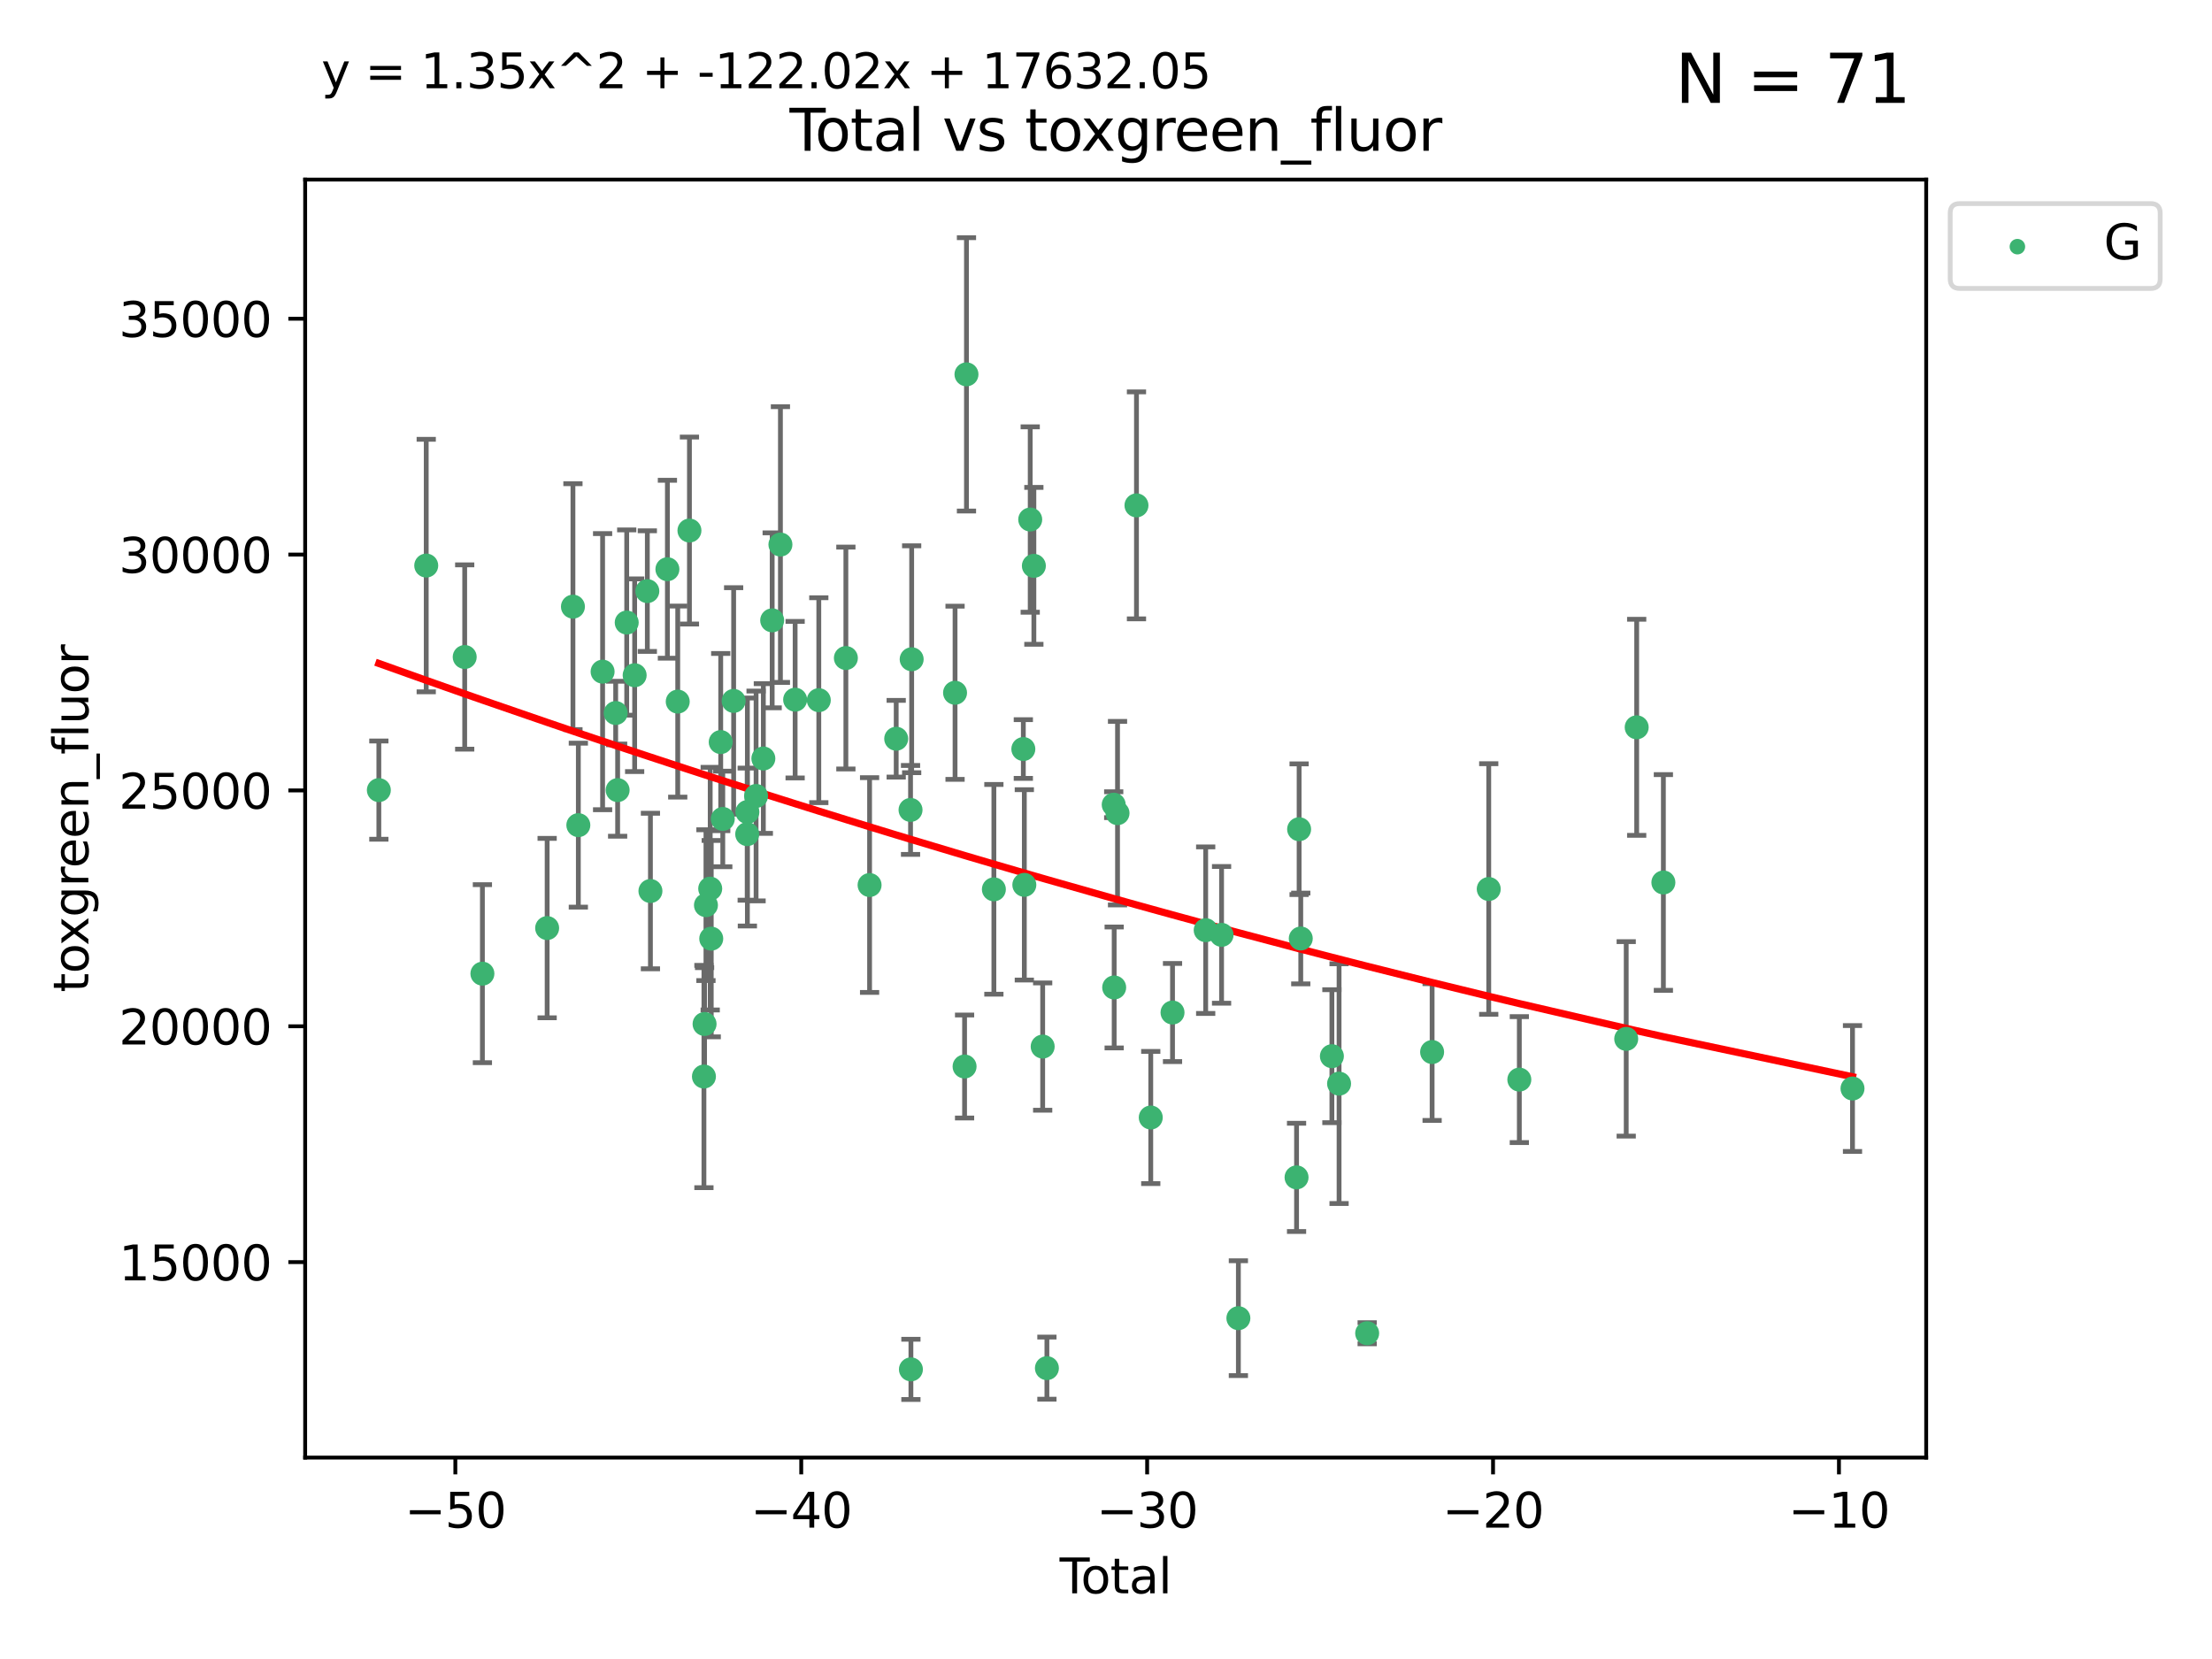 <?xml version="1.0" encoding="utf-8" standalone="no"?>
<!DOCTYPE svg PUBLIC "-//W3C//DTD SVG 1.1//EN"
  "http://www.w3.org/Graphics/SVG/1.1/DTD/svg11.dtd">
<svg xmlns:xlink="http://www.w3.org/1999/xlink" width="460.8pt" height="345.6pt" viewBox="0 0 460.8 345.6" xmlns="http://www.w3.org/2000/svg" version="1.1">
 <defs>
  <style type="text/css">*{stroke-linejoin: round; stroke-linecap: butt}</style>
 </defs>
 <g id="figure_1">
  <g id="patch_1">
   <path d="M 0 345.6 
L 460.8 345.6 
L 460.8 0 
L 0 0 
z
" style="fill: #ffffff"/>
  </g>
  <g id="axes_1">
   <g id="patch_2">
    <path d="M 63.571 303.64 
L 401.26 303.64 
L 401.26 37.411 
L 63.571 37.411 
z
" style="fill: #ffffff"/>
   </g>
   <g id="PathCollection_1">
    <defs>
     <path id="m49f00a6292" d="M 0 1.118 
C 0.297 1.118 0.581 1 0.791 0.791 
C 1 0.581 1.118 0.297 1.118 0 
C 1.118 -0.297 1 -0.581 0.791 -0.791 
C 0.581 -1 0.297 -1.118 0 -1.118 
C -0.297 -1.118 -0.581 -1 -0.791 -0.791 
C -1 -0.581 -1.118 -0.297 -1.118 0 
C -1.118 0.297 -1 0.581 -0.791 0.791 
C -0.581 1 -0.297 1.118 0 1.118 
z
" style="stroke: #3cb371"/>
    </defs>
    <g clip-path="url(#pc38fcbdad0)">
     <use xlink:href="#m49f00a6292" x="78.921" y="164.594" style="fill: #3cb371; stroke: #3cb371"/>
     <use xlink:href="#m49f00a6292" x="88.792" y="117.817" style="fill: #3cb371; stroke: #3cb371"/>
     <use xlink:href="#m49f00a6292" x="96.805" y="136.866" style="fill: #3cb371; stroke: #3cb371"/>
     <use xlink:href="#m49f00a6292" x="100.493" y="202.831" style="fill: #3cb371; stroke: #3cb371"/>
     <use xlink:href="#m49f00a6292" x="113.98" y="193.334" style="fill: #3cb371; stroke: #3cb371"/>
     <use xlink:href="#m49f00a6292" x="119.354" y="126.376" style="fill: #3cb371; stroke: #3cb371"/>
     <use xlink:href="#m49f00a6292" x="120.479" y="171.892" style="fill: #3cb371; stroke: #3cb371"/>
     <use xlink:href="#m49f00a6292" x="125.533" y="139.917" style="fill: #3cb371; stroke: #3cb371"/>
     <use xlink:href="#m49f00a6292" x="128.258" y="148.535" style="fill: #3cb371; stroke: #3cb371"/>
     <use xlink:href="#m49f00a6292" x="128.664" y="164.594" style="fill: #3cb371; stroke: #3cb371"/>
     <use xlink:href="#m49f00a6292" x="130.556" y="129.686" style="fill: #3cb371; stroke: #3cb371"/>
     <use xlink:href="#m49f00a6292" x="132.209" y="140.666" style="fill: #3cb371; stroke: #3cb371"/>
     <use xlink:href="#m49f00a6292" x="134.852" y="123.14" style="fill: #3cb371; stroke: #3cb371"/>
     <use xlink:href="#m49f00a6292" x="135.497" y="185.616" style="fill: #3cb371; stroke: #3cb371"/>
     <use xlink:href="#m49f00a6292" x="139.033" y="118.579" style="fill: #3cb371; stroke: #3cb371"/>
     <use xlink:href="#m49f00a6292" x="141.185" y="146.155" style="fill: #3cb371; stroke: #3cb371"/>
     <use xlink:href="#m49f00a6292" x="143.623" y="110.521" style="fill: #3cb371; stroke: #3cb371"/>
     <use xlink:href="#m49f00a6292" x="146.642" y="224.261" style="fill: #3cb371; stroke: #3cb371"/>
     <use xlink:href="#m49f00a6292" x="146.775" y="213.317" style="fill: #3cb371; stroke: #3cb371"/>
     <use xlink:href="#m49f00a6292" x="147.063" y="188.563" style="fill: #3cb371; stroke: #3cb371"/>
     <use xlink:href="#m49f00a6292" x="147.95" y="185.123" style="fill: #3cb371; stroke: #3cb371"/>
     <use xlink:href="#m49f00a6292" x="148.165" y="195.538" style="fill: #3cb371; stroke: #3cb371"/>
     <use xlink:href="#m49f00a6292" x="150.139" y="154.588" style="fill: #3cb371; stroke: #3cb371"/>
     <use xlink:href="#m49f00a6292" x="150.568" y="170.599" style="fill: #3cb371; stroke: #3cb371"/>
     <use xlink:href="#m49f00a6292" x="152.831" y="146.012" style="fill: #3cb371; stroke: #3cb371"/>
     <use xlink:href="#m49f00a6292" x="155.655" y="173.765" style="fill: #3cb371; stroke: #3cb371"/>
     <use xlink:href="#m49f00a6292" x="155.694" y="169.157" style="fill: #3cb371; stroke: #3cb371"/>
     <use xlink:href="#m49f00a6292" x="157.504" y="165.816" style="fill: #3cb371; stroke: #3cb371"/>
     <use xlink:href="#m49f00a6292" x="159.019" y="158.011" style="fill: #3cb371; stroke: #3cb371"/>
     <use xlink:href="#m49f00a6292" x="160.859" y="129.229" style="fill: #3cb371; stroke: #3cb371"/>
     <use xlink:href="#m49f00a6292" x="162.577" y="113.438" style="fill: #3cb371; stroke: #3cb371"/>
     <use xlink:href="#m49f00a6292" x="165.641" y="145.753" style="fill: #3cb371; stroke: #3cb371"/>
     <use xlink:href="#m49f00a6292" x="170.572" y="145.859" style="fill: #3cb371; stroke: #3cb371"/>
     <use xlink:href="#m49f00a6292" x="176.212" y="137.079" style="fill: #3cb371; stroke: #3cb371"/>
     <use xlink:href="#m49f00a6292" x="181.15" y="184.37" style="fill: #3cb371; stroke: #3cb371"/>
     <use xlink:href="#m49f00a6292" x="186.695" y="153.891" style="fill: #3cb371; stroke: #3cb371"/>
     <use xlink:href="#m49f00a6292" x="189.682" y="168.722" style="fill: #3cb371; stroke: #3cb371"/>
     <use xlink:href="#m49f00a6292" x="189.76" y="285.265" style="fill: #3cb371; stroke: #3cb371"/>
     <use xlink:href="#m49f00a6292" x="189.917" y="137.334" style="fill: #3cb371; stroke: #3cb371"/>
     <use xlink:href="#m49f00a6292" x="198.955" y="144.316" style="fill: #3cb371; stroke: #3cb371"/>
     <use xlink:href="#m49f00a6292" x="200.939" y="222.172" style="fill: #3cb371; stroke: #3cb371"/>
     <use xlink:href="#m49f00a6292" x="201.333" y="77.984" style="fill: #3cb371; stroke: #3cb371"/>
     <use xlink:href="#m49f00a6292" x="207.043" y="185.266" style="fill: #3cb371; stroke: #3cb371"/>
     <use xlink:href="#m49f00a6292" x="213.179" y="156.036" style="fill: #3cb371; stroke: #3cb371"/>
     <use xlink:href="#m49f00a6292" x="213.387" y="184.331" style="fill: #3cb371; stroke: #3cb371"/>
     <use xlink:href="#m49f00a6292" x="214.613" y="108.226" style="fill: #3cb371; stroke: #3cb371"/>
     <use xlink:href="#m49f00a6292" x="215.374" y="117.878" style="fill: #3cb371; stroke: #3cb371"/>
     <use xlink:href="#m49f00a6292" x="217.208" y="218.021" style="fill: #3cb371; stroke: #3cb371"/>
     <use xlink:href="#m49f00a6292" x="218.09" y="285.011" style="fill: #3cb371; stroke: #3cb371"/>
     <use xlink:href="#m49f00a6292" x="232.007" y="167.632" style="fill: #3cb371; stroke: #3cb371"/>
     <use xlink:href="#m49f00a6292" x="232.104" y="205.706" style="fill: #3cb371; stroke: #3cb371"/>
     <use xlink:href="#m49f00a6292" x="232.802" y="169.397" style="fill: #3cb371; stroke: #3cb371"/>
     <use xlink:href="#m49f00a6292" x="236.748" y="105.279" style="fill: #3cb371; stroke: #3cb371"/>
     <use xlink:href="#m49f00a6292" x="239.724" y="232.797" style="fill: #3cb371; stroke: #3cb371"/>
     <use xlink:href="#m49f00a6292" x="244.258" y="210.927" style="fill: #3cb371; stroke: #3cb371"/>
     <use xlink:href="#m49f00a6292" x="251.167" y="193.774" style="fill: #3cb371; stroke: #3cb371"/>
     <use xlink:href="#m49f00a6292" x="254.476" y="194.75" style="fill: #3cb371; stroke: #3cb371"/>
     <use xlink:href="#m49f00a6292" x="257.978" y="274.602" style="fill: #3cb371; stroke: #3cb371"/>
     <use xlink:href="#m49f00a6292" x="270.096" y="245.27" style="fill: #3cb371; stroke: #3cb371"/>
     <use xlink:href="#m49f00a6292" x="270.63" y="172.742" style="fill: #3cb371; stroke: #3cb371"/>
     <use xlink:href="#m49f00a6292" x="270.973" y="195.505" style="fill: #3cb371; stroke: #3cb371"/>
     <use xlink:href="#m49f00a6292" x="277.458" y="220.023" style="fill: #3cb371; stroke: #3cb371"/>
     <use xlink:href="#m49f00a6292" x="278.954" y="225.744" style="fill: #3cb371; stroke: #3cb371"/>
     <use xlink:href="#m49f00a6292" x="284.806" y="277.738" style="fill: #3cb371; stroke: #3cb371"/>
     <use xlink:href="#m49f00a6292" x="298.336" y="219.158" style="fill: #3cb371; stroke: #3cb371"/>
     <use xlink:href="#m49f00a6292" x="310.132" y="185.197" style="fill: #3cb371; stroke: #3cb371"/>
     <use xlink:href="#m49f00a6292" x="316.503" y="224.9" style="fill: #3cb371; stroke: #3cb371"/>
     <use xlink:href="#m49f00a6292" x="338.77" y="216.417" style="fill: #3cb371; stroke: #3cb371"/>
     <use xlink:href="#m49f00a6292" x="340.952" y="151.513" style="fill: #3cb371; stroke: #3cb371"/>
     <use xlink:href="#m49f00a6292" x="346.513" y="183.835" style="fill: #3cb371; stroke: #3cb371"/>
     <use xlink:href="#m49f00a6292" x="385.911" y="226.756" style="fill: #3cb371; stroke: #3cb371"/>
    </g>
   </g>
   <g id="matplotlib.axis_1">
    <g id="xtick_1">
     <g id="line2d_1">
      <defs>
       <path id="mffb9c62562" d="M 0 0 
L 0 3.5 
" style="stroke: #000000; stroke-width: 0.8"/>
      </defs>
      <g>
       <use xlink:href="#mffb9c62562" x="94.856" y="303.64" style="stroke: #000000; stroke-width: 0.8"/>
      </g>
     </g>
     <g id="text_1">
      <!-- −50 -->
      <g transform="translate(84.304 318.238)scale(0.1 -0.1)">
       <defs>
        <path id="DejaVuSans-2212" d="M 678 2272 
L 4684 2272 
L 4684 1741 
L 678 1741 
L 678 2272 
z
" transform="scale(0.016)"/>
        <path id="DejaVuSans-35" d="M 691 4666 
L 3169 4666 
L 3169 4134 
L 1269 4134 
L 1269 2991 
Q 1406 3038 1543 3061 
Q 1681 3084 1819 3084 
Q 2600 3084 3056 2656 
Q 3513 2228 3513 1497 
Q 3513 744 3044 326 
Q 2575 -91 1722 -91 
Q 1428 -91 1123 -41 
Q 819 9 494 109 
L 494 744 
Q 775 591 1075 516 
Q 1375 441 1709 441 
Q 2250 441 2565 725 
Q 2881 1009 2881 1497 
Q 2881 1984 2565 2268 
Q 2250 2553 1709 2553 
Q 1456 2553 1204 2497 
Q 953 2441 691 2322 
L 691 4666 
z
" transform="scale(0.016)"/>
        <path id="DejaVuSans-30" d="M 2034 4250 
Q 1547 4250 1301 3770 
Q 1056 3291 1056 2328 
Q 1056 1369 1301 889 
Q 1547 409 2034 409 
Q 2525 409 2770 889 
Q 3016 1369 3016 2328 
Q 3016 3291 2770 3770 
Q 2525 4250 2034 4250 
z
M 2034 4750 
Q 2819 4750 3233 4129 
Q 3647 3509 3647 2328 
Q 3647 1150 3233 529 
Q 2819 -91 2034 -91 
Q 1250 -91 836 529 
Q 422 1150 422 2328 
Q 422 3509 836 4129 
Q 1250 4750 2034 4750 
z
" transform="scale(0.016)"/>
       </defs>
       <use xlink:href="#DejaVuSans-2212"/>
       <use xlink:href="#DejaVuSans-35" x="83.789"/>
       <use xlink:href="#DejaVuSans-30" x="147.412"/>
      </g>
     </g>
    </g>
    <g id="xtick_2">
     <g id="line2d_2">
      <g>
       <use xlink:href="#mffb9c62562" x="166.914" y="303.64" style="stroke: #000000; stroke-width: 0.8"/>
      </g>
     </g>
     <g id="text_2">
      <!-- −40 -->
      <g transform="translate(156.361 318.238)scale(0.1 -0.1)">
       <defs>
        <path id="DejaVuSans-34" d="M 2419 4116 
L 825 1625 
L 2419 1625 
L 2419 4116 
z
M 2253 4666 
L 3047 4666 
L 3047 1625 
L 3713 1625 
L 3713 1100 
L 3047 1100 
L 3047 0 
L 2419 0 
L 2419 1100 
L 313 1100 
L 313 1709 
L 2253 4666 
z
" transform="scale(0.016)"/>
       </defs>
       <use xlink:href="#DejaVuSans-2212"/>
       <use xlink:href="#DejaVuSans-34" x="83.789"/>
       <use xlink:href="#DejaVuSans-30" x="147.412"/>
      </g>
     </g>
    </g>
    <g id="xtick_3">
     <g id="line2d_3">
      <g>
       <use xlink:href="#mffb9c62562" x="238.971" y="303.64" style="stroke: #000000; stroke-width: 0.8"/>
      </g>
     </g>
     <g id="text_3">
      <!-- −30 -->
      <g transform="translate(228.419 318.238)scale(0.1 -0.1)">
       <defs>
        <path id="DejaVuSans-33" d="M 2597 2516 
Q 3050 2419 3304 2112 
Q 3559 1806 3559 1356 
Q 3559 666 3084 287 
Q 2609 -91 1734 -91 
Q 1441 -91 1130 -33 
Q 819 25 488 141 
L 488 750 
Q 750 597 1062 519 
Q 1375 441 1716 441 
Q 2309 441 2620 675 
Q 2931 909 2931 1356 
Q 2931 1769 2642 2001 
Q 2353 2234 1838 2234 
L 1294 2234 
L 1294 2753 
L 1863 2753 
Q 2328 2753 2575 2939 
Q 2822 3125 2822 3475 
Q 2822 3834 2567 4026 
Q 2313 4219 1838 4219 
Q 1578 4219 1281 4162 
Q 984 4106 628 3988 
L 628 4550 
Q 988 4650 1302 4700 
Q 1616 4750 1894 4750 
Q 2613 4750 3031 4423 
Q 3450 4097 3450 3541 
Q 3450 3153 3228 2886 
Q 3006 2619 2597 2516 
z
" transform="scale(0.016)"/>
       </defs>
       <use xlink:href="#DejaVuSans-2212"/>
       <use xlink:href="#DejaVuSans-33" x="83.789"/>
       <use xlink:href="#DejaVuSans-30" x="147.412"/>
      </g>
     </g>
    </g>
    <g id="xtick_4">
     <g id="line2d_4">
      <g>
       <use xlink:href="#mffb9c62562" x="311.029" y="303.64" style="stroke: #000000; stroke-width: 0.8"/>
      </g>
     </g>
     <g id="text_4">
      <!-- −20 -->
      <g transform="translate(300.476 318.238)scale(0.1 -0.1)">
       <defs>
        <path id="DejaVuSans-32" d="M 1228 531 
L 3431 531 
L 3431 0 
L 469 0 
L 469 531 
Q 828 903 1448 1529 
Q 2069 2156 2228 2338 
Q 2531 2678 2651 2914 
Q 2772 3150 2772 3378 
Q 2772 3750 2511 3984 
Q 2250 4219 1831 4219 
Q 1534 4219 1204 4116 
Q 875 4013 500 3803 
L 500 4441 
Q 881 4594 1212 4672 
Q 1544 4750 1819 4750 
Q 2544 4750 2975 4387 
Q 3406 4025 3406 3419 
Q 3406 3131 3298 2873 
Q 3191 2616 2906 2266 
Q 2828 2175 2409 1742 
Q 1991 1309 1228 531 
z
" transform="scale(0.016)"/>
       </defs>
       <use xlink:href="#DejaVuSans-2212"/>
       <use xlink:href="#DejaVuSans-32" x="83.789"/>
       <use xlink:href="#DejaVuSans-30" x="147.412"/>
      </g>
     </g>
    </g>
    <g id="xtick_5">
     <g id="line2d_5">
      <g>
       <use xlink:href="#mffb9c62562" x="383.086" y="303.64" style="stroke: #000000; stroke-width: 0.8"/>
      </g>
     </g>
     <g id="text_5">
      <!-- −10 -->
      <g transform="translate(372.534 318.238)scale(0.1 -0.1)">
       <defs>
        <path id="DejaVuSans-31" d="M 794 531 
L 1825 531 
L 1825 4091 
L 703 3866 
L 703 4441 
L 1819 4666 
L 2450 4666 
L 2450 531 
L 3481 531 
L 3481 0 
L 794 0 
L 794 531 
z
" transform="scale(0.016)"/>
       </defs>
       <use xlink:href="#DejaVuSans-2212"/>
       <use xlink:href="#DejaVuSans-31" x="83.789"/>
       <use xlink:href="#DejaVuSans-30" x="147.412"/>
      </g>
     </g>
    </g>
    <g id="text_6">
     <!-- Total -->
     <g transform="translate(220.739 331.917)scale(0.1 -0.1)">
      <defs>
       <path id="DejaVuSans-54" d="M -19 4666 
L 3928 4666 
L 3928 4134 
L 2272 4134 
L 2272 0 
L 1638 0 
L 1638 4134 
L -19 4134 
L -19 4666 
z
" transform="scale(0.016)"/>
       <path id="DejaVuSans-6f" d="M 1959 3097 
Q 1497 3097 1228 2736 
Q 959 2375 959 1747 
Q 959 1119 1226 758 
Q 1494 397 1959 397 
Q 2419 397 2687 759 
Q 2956 1122 2956 1747 
Q 2956 2369 2687 2733 
Q 2419 3097 1959 3097 
z
M 1959 3584 
Q 2709 3584 3137 3096 
Q 3566 2609 3566 1747 
Q 3566 888 3137 398 
Q 2709 -91 1959 -91 
Q 1206 -91 779 398 
Q 353 888 353 1747 
Q 353 2609 779 3096 
Q 1206 3584 1959 3584 
z
" transform="scale(0.016)"/>
       <path id="DejaVuSans-74" d="M 1172 4494 
L 1172 3500 
L 2356 3500 
L 2356 3053 
L 1172 3053 
L 1172 1153 
Q 1172 725 1289 603 
Q 1406 481 1766 481 
L 2356 481 
L 2356 0 
L 1766 0 
Q 1100 0 847 248 
Q 594 497 594 1153 
L 594 3053 
L 172 3053 
L 172 3500 
L 594 3500 
L 594 4494 
L 1172 4494 
z
" transform="scale(0.016)"/>
       <path id="DejaVuSans-61" d="M 2194 1759 
Q 1497 1759 1228 1600 
Q 959 1441 959 1056 
Q 959 750 1161 570 
Q 1363 391 1709 391 
Q 2188 391 2477 730 
Q 2766 1069 2766 1631 
L 2766 1759 
L 2194 1759 
z
M 3341 1997 
L 3341 0 
L 2766 0 
L 2766 531 
Q 2569 213 2275 61 
Q 1981 -91 1556 -91 
Q 1019 -91 701 211 
Q 384 513 384 1019 
Q 384 1609 779 1909 
Q 1175 2209 1959 2209 
L 2766 2209 
L 2766 2266 
Q 2766 2663 2505 2880 
Q 2244 3097 1772 3097 
Q 1472 3097 1187 3025 
Q 903 2953 641 2809 
L 641 3341 
Q 956 3463 1253 3523 
Q 1550 3584 1831 3584 
Q 2591 3584 2966 3190 
Q 3341 2797 3341 1997 
z
" transform="scale(0.016)"/>
       <path id="DejaVuSans-6c" d="M 603 4863 
L 1178 4863 
L 1178 0 
L 603 0 
L 603 4863 
z
" transform="scale(0.016)"/>
      </defs>
      <use xlink:href="#DejaVuSans-54"/>
      <use xlink:href="#DejaVuSans-6f" x="44.084"/>
      <use xlink:href="#DejaVuSans-74" x="105.266"/>
      <use xlink:href="#DejaVuSans-61" x="144.475"/>
      <use xlink:href="#DejaVuSans-6c" x="205.754"/>
     </g>
    </g>
   </g>
   <g id="matplotlib.axis_2">
    <g id="ytick_1">
     <g id="line2d_6">
      <defs>
       <path id="mfc4061c95e" d="M 0 0 
L -3.5 0 
" style="stroke: #000000; stroke-width: 0.8"/>
      </defs>
      <g>
       <use xlink:href="#mfc4061c95e" x="63.571" y="262.921" style="stroke: #000000; stroke-width: 0.8"/>
      </g>
     </g>
     <g id="text_7">
      <!-- 15000 -->
      <g transform="translate(24.759 266.72)scale(0.1 -0.1)">
       <use xlink:href="#DejaVuSans-31"/>
       <use xlink:href="#DejaVuSans-35" x="63.623"/>
       <use xlink:href="#DejaVuSans-30" x="127.246"/>
       <use xlink:href="#DejaVuSans-30" x="190.869"/>
       <use xlink:href="#DejaVuSans-30" x="254.492"/>
      </g>
     </g>
    </g>
    <g id="ytick_2">
     <g id="line2d_7">
      <g>
       <use xlink:href="#mfc4061c95e" x="63.571" y="213.789" style="stroke: #000000; stroke-width: 0.8"/>
      </g>
     </g>
     <g id="text_8">
      <!-- 20000 -->
      <g transform="translate(24.759 217.588)scale(0.1 -0.1)">
       <use xlink:href="#DejaVuSans-32"/>
       <use xlink:href="#DejaVuSans-30" x="63.623"/>
       <use xlink:href="#DejaVuSans-30" x="127.246"/>
       <use xlink:href="#DejaVuSans-30" x="190.869"/>
       <use xlink:href="#DejaVuSans-30" x="254.492"/>
      </g>
     </g>
    </g>
    <g id="ytick_3">
     <g id="line2d_8">
      <g>
       <use xlink:href="#mfc4061c95e" x="63.571" y="164.658" style="stroke: #000000; stroke-width: 0.8"/>
      </g>
     </g>
     <g id="text_9">
      <!-- 25000 -->
      <g transform="translate(24.759 168.457)scale(0.1 -0.1)">
       <use xlink:href="#DejaVuSans-32"/>
       <use xlink:href="#DejaVuSans-35" x="63.623"/>
       <use xlink:href="#DejaVuSans-30" x="127.246"/>
       <use xlink:href="#DejaVuSans-30" x="190.869"/>
       <use xlink:href="#DejaVuSans-30" x="254.492"/>
      </g>
     </g>
    </g>
    <g id="ytick_4">
     <g id="line2d_9">
      <g>
       <use xlink:href="#mfc4061c95e" x="63.571" y="115.527" style="stroke: #000000; stroke-width: 0.8"/>
      </g>
     </g>
     <g id="text_10">
      <!-- 30000 -->
      <g transform="translate(24.759 119.326)scale(0.1 -0.1)">
       <use xlink:href="#DejaVuSans-33"/>
       <use xlink:href="#DejaVuSans-30" x="63.623"/>
       <use xlink:href="#DejaVuSans-30" x="127.246"/>
       <use xlink:href="#DejaVuSans-30" x="190.869"/>
       <use xlink:href="#DejaVuSans-30" x="254.492"/>
      </g>
     </g>
    </g>
    <g id="ytick_5">
     <g id="line2d_10">
      <g>
       <use xlink:href="#mfc4061c95e" x="63.571" y="66.395" style="stroke: #000000; stroke-width: 0.8"/>
      </g>
     </g>
     <g id="text_11">
      <!-- 35000 -->
      <g transform="translate(24.759 70.195)scale(0.1 -0.1)">
       <use xlink:href="#DejaVuSans-33"/>
       <use xlink:href="#DejaVuSans-35" x="63.623"/>
       <use xlink:href="#DejaVuSans-30" x="127.246"/>
       <use xlink:href="#DejaVuSans-30" x="190.869"/>
       <use xlink:href="#DejaVuSans-30" x="254.492"/>
      </g>
     </g>
    </g>
    <g id="text_12">
     <!-- toxgreen_fluor -->
     <g transform="translate(18.401 206.72)rotate(-90)scale(0.1 -0.1)">
      <defs>
       <path id="DejaVuSans-78" d="M 3513 3500 
L 2247 1797 
L 3578 0 
L 2900 0 
L 1881 1375 
L 863 0 
L 184 0 
L 1544 1831 
L 300 3500 
L 978 3500 
L 1906 2253 
L 2834 3500 
L 3513 3500 
z
" transform="scale(0.016)"/>
       <path id="DejaVuSans-67" d="M 2906 1791 
Q 2906 2416 2648 2759 
Q 2391 3103 1925 3103 
Q 1463 3103 1205 2759 
Q 947 2416 947 1791 
Q 947 1169 1205 825 
Q 1463 481 1925 481 
Q 2391 481 2648 825 
Q 2906 1169 2906 1791 
z
M 3481 434 
Q 3481 -459 3084 -895 
Q 2688 -1331 1869 -1331 
Q 1566 -1331 1297 -1286 
Q 1028 -1241 775 -1147 
L 775 -588 
Q 1028 -725 1275 -790 
Q 1522 -856 1778 -856 
Q 2344 -856 2625 -561 
Q 2906 -266 2906 331 
L 2906 616 
Q 2728 306 2450 153 
Q 2172 0 1784 0 
Q 1141 0 747 490 
Q 353 981 353 1791 
Q 353 2603 747 3093 
Q 1141 3584 1784 3584 
Q 2172 3584 2450 3431 
Q 2728 3278 2906 2969 
L 2906 3500 
L 3481 3500 
L 3481 434 
z
" transform="scale(0.016)"/>
       <path id="DejaVuSans-72" d="M 2631 2963 
Q 2534 3019 2420 3045 
Q 2306 3072 2169 3072 
Q 1681 3072 1420 2755 
Q 1159 2438 1159 1844 
L 1159 0 
L 581 0 
L 581 3500 
L 1159 3500 
L 1159 2956 
Q 1341 3275 1631 3429 
Q 1922 3584 2338 3584 
Q 2397 3584 2469 3576 
Q 2541 3569 2628 3553 
L 2631 2963 
z
" transform="scale(0.016)"/>
       <path id="DejaVuSans-65" d="M 3597 1894 
L 3597 1613 
L 953 1613 
Q 991 1019 1311 708 
Q 1631 397 2203 397 
Q 2534 397 2845 478 
Q 3156 559 3463 722 
L 3463 178 
Q 3153 47 2828 -22 
Q 2503 -91 2169 -91 
Q 1331 -91 842 396 
Q 353 884 353 1716 
Q 353 2575 817 3079 
Q 1281 3584 2069 3584 
Q 2775 3584 3186 3129 
Q 3597 2675 3597 1894 
z
M 3022 2063 
Q 3016 2534 2758 2815 
Q 2500 3097 2075 3097 
Q 1594 3097 1305 2825 
Q 1016 2553 972 2059 
L 3022 2063 
z
" transform="scale(0.016)"/>
       <path id="DejaVuSans-6e" d="M 3513 2113 
L 3513 0 
L 2938 0 
L 2938 2094 
Q 2938 2591 2744 2837 
Q 2550 3084 2163 3084 
Q 1697 3084 1428 2787 
Q 1159 2491 1159 1978 
L 1159 0 
L 581 0 
L 581 3500 
L 1159 3500 
L 1159 2956 
Q 1366 3272 1645 3428 
Q 1925 3584 2291 3584 
Q 2894 3584 3203 3211 
Q 3513 2838 3513 2113 
z
" transform="scale(0.016)"/>
       <path id="DejaVuSans-5f" d="M 3263 -1063 
L 3263 -1509 
L -63 -1509 
L -63 -1063 
L 3263 -1063 
z
" transform="scale(0.016)"/>
       <path id="DejaVuSans-66" d="M 2375 4863 
L 2375 4384 
L 1825 4384 
Q 1516 4384 1395 4259 
Q 1275 4134 1275 3809 
L 1275 3500 
L 2222 3500 
L 2222 3053 
L 1275 3053 
L 1275 0 
L 697 0 
L 697 3053 
L 147 3053 
L 147 3500 
L 697 3500 
L 697 3744 
Q 697 4328 969 4595 
Q 1241 4863 1831 4863 
L 2375 4863 
z
" transform="scale(0.016)"/>
       <path id="DejaVuSans-75" d="M 544 1381 
L 544 3500 
L 1119 3500 
L 1119 1403 
Q 1119 906 1312 657 
Q 1506 409 1894 409 
Q 2359 409 2629 706 
Q 2900 1003 2900 1516 
L 2900 3500 
L 3475 3500 
L 3475 0 
L 2900 0 
L 2900 538 
Q 2691 219 2414 64 
Q 2138 -91 1772 -91 
Q 1169 -91 856 284 
Q 544 659 544 1381 
z
M 1991 3584 
L 1991 3584 
z
" transform="scale(0.016)"/>
      </defs>
      <use xlink:href="#DejaVuSans-74"/>
      <use xlink:href="#DejaVuSans-6f" x="39.209"/>
      <use xlink:href="#DejaVuSans-78" x="97.266"/>
      <use xlink:href="#DejaVuSans-67" x="156.445"/>
      <use xlink:href="#DejaVuSans-72" x="219.922"/>
      <use xlink:href="#DejaVuSans-65" x="258.785"/>
      <use xlink:href="#DejaVuSans-65" x="320.309"/>
      <use xlink:href="#DejaVuSans-6e" x="381.832"/>
      <use xlink:href="#DejaVuSans-5f" x="445.211"/>
      <use xlink:href="#DejaVuSans-66" x="495.211"/>
      <use xlink:href="#DejaVuSans-6c" x="530.416"/>
      <use xlink:href="#DejaVuSans-75" x="558.199"/>
      <use xlink:href="#DejaVuSans-6f" x="621.578"/>
      <use xlink:href="#DejaVuSans-72" x="682.76"/>
     </g>
    </g>
   </g>
   <g id="LineCollection_1">
    <path d="M 78.921 174.828 
L 78.921 154.361 
" clip-path="url(#pc38fcbdad0)" style="fill: none; stroke: #696969"/>
    <path d="M 88.792 144.122 
L 88.792 91.512 
" clip-path="url(#pc38fcbdad0)" style="fill: none; stroke: #696969"/>
    <path d="M 96.805 156.063 
L 96.805 117.669 
" clip-path="url(#pc38fcbdad0)" style="fill: none; stroke: #696969"/>
    <path d="M 100.493 221.371 
L 100.493 184.29 
" clip-path="url(#pc38fcbdad0)" style="fill: none; stroke: #696969"/>
    <path d="M 113.98 212.021 
L 113.98 174.648 
" clip-path="url(#pc38fcbdad0)" style="fill: none; stroke: #696969"/>
    <path d="M 119.354 151.982 
L 119.354 100.77 
" clip-path="url(#pc38fcbdad0)" style="fill: none; stroke: #696969"/>
    <path d="M 120.479 188.97 
L 120.479 154.815 
" clip-path="url(#pc38fcbdad0)" style="fill: none; stroke: #696969"/>
    <path d="M 125.533 168.678 
L 125.533 111.156 
" clip-path="url(#pc38fcbdad0)" style="fill: none; stroke: #696969"/>
    <path d="M 128.258 155.151 
L 128.258 141.919 
" clip-path="url(#pc38fcbdad0)" style="fill: none; stroke: #696969"/>
    <path d="M 128.664 174.197 
L 128.664 154.991 
" clip-path="url(#pc38fcbdad0)" style="fill: none; stroke: #696969"/>
    <path d="M 130.556 148.985 
L 130.556 110.388 
" clip-path="url(#pc38fcbdad0)" style="fill: none; stroke: #696969"/>
    <path d="M 132.209 160.736 
L 132.209 120.596 
" clip-path="url(#pc38fcbdad0)" style="fill: none; stroke: #696969"/>
    <path d="M 134.852 135.706 
L 134.852 110.574 
" clip-path="url(#pc38fcbdad0)" style="fill: none; stroke: #696969"/>
    <path d="M 135.497 201.817 
L 135.497 169.414 
" clip-path="url(#pc38fcbdad0)" style="fill: none; stroke: #696969"/>
    <path d="M 139.033 137.112 
L 139.033 100.047 
" clip-path="url(#pc38fcbdad0)" style="fill: none; stroke: #696969"/>
    <path d="M 141.185 166.055 
L 141.185 126.255 
" clip-path="url(#pc38fcbdad0)" style="fill: none; stroke: #696969"/>
    <path d="M 143.623 129.993 
L 143.623 91.048 
" clip-path="url(#pc38fcbdad0)" style="fill: none; stroke: #696969"/>
    <path d="M 146.642 247.415 
L 146.642 201.107 
" clip-path="url(#pc38fcbdad0)" style="fill: none; stroke: #696969"/>
    <path d="M 146.775 225.057 
L 146.775 201.576 
" clip-path="url(#pc38fcbdad0)" style="fill: none; stroke: #696969"/>
    <path d="M 147.063 204.273 
L 147.063 172.853 
" clip-path="url(#pc38fcbdad0)" style="fill: none; stroke: #696969"/>
    <path d="M 147.95 210.396 
L 147.95 159.849 
" clip-path="url(#pc38fcbdad0)" style="fill: none; stroke: #696969"/>
    <path d="M 148.165 215.991 
L 148.165 175.085 
" clip-path="url(#pc38fcbdad0)" style="fill: none; stroke: #696969"/>
    <path d="M 150.139 173.041 
L 150.139 136.135 
" clip-path="url(#pc38fcbdad0)" style="fill: none; stroke: #696969"/>
    <path d="M 150.568 180.55 
L 150.568 160.648 
" clip-path="url(#pc38fcbdad0)" style="fill: none; stroke: #696969"/>
    <path d="M 152.831 169.601 
L 152.831 122.424 
" clip-path="url(#pc38fcbdad0)" style="fill: none; stroke: #696969"/>
    <path d="M 155.655 187.526 
L 155.655 160.004 
" clip-path="url(#pc38fcbdad0)" style="fill: none; stroke: #696969"/>
    <path d="M 155.694 192.901 
L 155.694 145.414 
" clip-path="url(#pc38fcbdad0)" style="fill: none; stroke: #696969"/>
    <path d="M 157.504 187.672 
L 157.504 143.96 
" clip-path="url(#pc38fcbdad0)" style="fill: none; stroke: #696969"/>
    <path d="M 159.019 173.605 
L 159.019 142.417 
" clip-path="url(#pc38fcbdad0)" style="fill: none; stroke: #696969"/>
    <path d="M 160.859 147.452 
L 160.859 111.006 
" clip-path="url(#pc38fcbdad0)" style="fill: none; stroke: #696969"/>
    <path d="M 162.577 142.159 
L 162.577 84.716 
" clip-path="url(#pc38fcbdad0)" style="fill: none; stroke: #696969"/>
    <path d="M 165.641 162.059 
L 165.641 129.447 
" clip-path="url(#pc38fcbdad0)" style="fill: none; stroke: #696969"/>
    <path d="M 170.572 167.201 
L 170.572 124.517 
" clip-path="url(#pc38fcbdad0)" style="fill: none; stroke: #696969"/>
    <path d="M 176.212 160.189 
L 176.212 113.97 
" clip-path="url(#pc38fcbdad0)" style="fill: none; stroke: #696969"/>
    <path d="M 181.15 206.736 
L 181.15 162.003 
" clip-path="url(#pc38fcbdad0)" style="fill: none; stroke: #696969"/>
    <path d="M 186.695 161.882 
L 186.695 145.899 
" clip-path="url(#pc38fcbdad0)" style="fill: none; stroke: #696969"/>
    <path d="M 189.682 177.984 
L 189.682 159.461 
" clip-path="url(#pc38fcbdad0)" style="fill: none; stroke: #696969"/>
    <path d="M 189.76 291.539 
L 189.76 278.991 
" clip-path="url(#pc38fcbdad0)" style="fill: none; stroke: #696969"/>
    <path d="M 189.917 160.966 
L 189.917 113.702 
" clip-path="url(#pc38fcbdad0)" style="fill: none; stroke: #696969"/>
    <path d="M 198.955 162.357 
L 198.955 126.276 
" clip-path="url(#pc38fcbdad0)" style="fill: none; stroke: #696969"/>
    <path d="M 200.939 232.899 
L 200.939 211.446 
" clip-path="url(#pc38fcbdad0)" style="fill: none; stroke: #696969"/>
    <path d="M 201.333 106.455 
L 201.333 49.513 
" clip-path="url(#pc38fcbdad0)" style="fill: none; stroke: #696969"/>
    <path d="M 207.043 207.111 
L 207.043 163.42 
" clip-path="url(#pc38fcbdad0)" style="fill: none; stroke: #696969"/>
    <path d="M 213.179 162.154 
L 213.179 149.917 
" clip-path="url(#pc38fcbdad0)" style="fill: none; stroke: #696969"/>
    <path d="M 213.387 204.16 
L 213.387 164.502 
" clip-path="url(#pc38fcbdad0)" style="fill: none; stroke: #696969"/>
    <path d="M 214.613 127.538 
L 214.613 88.915 
" clip-path="url(#pc38fcbdad0)" style="fill: none; stroke: #696969"/>
    <path d="M 215.374 134.219 
L 215.374 101.536 
" clip-path="url(#pc38fcbdad0)" style="fill: none; stroke: #696969"/>
    <path d="M 217.208 231.28 
L 217.208 204.761 
" clip-path="url(#pc38fcbdad0)" style="fill: none; stroke: #696969"/>
    <path d="M 218.09 291.48 
L 218.09 278.542 
" clip-path="url(#pc38fcbdad0)" style="fill: none; stroke: #696969"/>
    <path d="M 232.007 170.327 
L 232.007 164.937 
" clip-path="url(#pc38fcbdad0)" style="fill: none; stroke: #696969"/>
    <path d="M 232.104 218.302 
L 232.104 193.11 
" clip-path="url(#pc38fcbdad0)" style="fill: none; stroke: #696969"/>
    <path d="M 232.802 188.514 
L 232.802 150.28 
" clip-path="url(#pc38fcbdad0)" style="fill: none; stroke: #696969"/>
    <path d="M 236.748 128.921 
L 236.748 81.636 
" clip-path="url(#pc38fcbdad0)" style="fill: none; stroke: #696969"/>
    <path d="M 239.724 246.568 
L 239.724 219.026 
" clip-path="url(#pc38fcbdad0)" style="fill: none; stroke: #696969"/>
    <path d="M 244.258 221.145 
L 244.258 200.708 
" clip-path="url(#pc38fcbdad0)" style="fill: none; stroke: #696969"/>
    <path d="M 251.167 211.119 
L 251.167 176.429 
" clip-path="url(#pc38fcbdad0)" style="fill: none; stroke: #696969"/>
    <path d="M 254.476 208.992 
L 254.476 180.507 
" clip-path="url(#pc38fcbdad0)" style="fill: none; stroke: #696969"/>
    <path d="M 257.978 286.565 
L 257.978 262.639 
" clip-path="url(#pc38fcbdad0)" style="fill: none; stroke: #696969"/>
    <path d="M 270.096 256.543 
L 270.096 233.997 
" clip-path="url(#pc38fcbdad0)" style="fill: none; stroke: #696969"/>
    <path d="M 270.63 186.353 
L 270.63 159.131 
" clip-path="url(#pc38fcbdad0)" style="fill: none; stroke: #696969"/>
    <path d="M 270.973 204.962 
L 270.973 186.047 
" clip-path="url(#pc38fcbdad0)" style="fill: none; stroke: #696969"/>
    <path d="M 277.458 233.874 
L 277.458 206.173 
" clip-path="url(#pc38fcbdad0)" style="fill: none; stroke: #696969"/>
    <path d="M 278.954 250.713 
L 278.954 200.775 
" clip-path="url(#pc38fcbdad0)" style="fill: none; stroke: #696969"/>
    <path d="M 284.806 279.935 
L 284.806 275.541 
" clip-path="url(#pc38fcbdad0)" style="fill: none; stroke: #696969"/>
    <path d="M 298.336 233.402 
L 298.336 204.915 
" clip-path="url(#pc38fcbdad0)" style="fill: none; stroke: #696969"/>
    <path d="M 310.132 211.301 
L 310.132 159.093 
" clip-path="url(#pc38fcbdad0)" style="fill: none; stroke: #696969"/>
    <path d="M 316.503 238.017 
L 316.503 211.784 
" clip-path="url(#pc38fcbdad0)" style="fill: none; stroke: #696969"/>
    <path d="M 338.77 236.673 
L 338.77 196.161 
" clip-path="url(#pc38fcbdad0)" style="fill: none; stroke: #696969"/>
    <path d="M 340.952 174.02 
L 340.952 129.006 
" clip-path="url(#pc38fcbdad0)" style="fill: none; stroke: #696969"/>
    <path d="M 346.513 206.302 
L 346.513 161.367 
" clip-path="url(#pc38fcbdad0)" style="fill: none; stroke: #696969"/>
    <path d="M 385.911 239.869 
L 385.911 213.643 
" clip-path="url(#pc38fcbdad0)" style="fill: none; stroke: #696969"/>
   </g>
   <g id="line2d_11">
    <defs>
     <path id="m4d6fc4c5e5" d="M 2 0 
L -2 -0 
" style="stroke: #696969"/>
    </defs>
    <g clip-path="url(#pc38fcbdad0)">
     <use xlink:href="#m4d6fc4c5e5" x="78.921" y="174.828" style="fill: #696969; stroke: #696969"/>
     <use xlink:href="#m4d6fc4c5e5" x="88.792" y="144.122" style="fill: #696969; stroke: #696969"/>
     <use xlink:href="#m4d6fc4c5e5" x="96.805" y="156.063" style="fill: #696969; stroke: #696969"/>
     <use xlink:href="#m4d6fc4c5e5" x="100.493" y="221.371" style="fill: #696969; stroke: #696969"/>
     <use xlink:href="#m4d6fc4c5e5" x="113.98" y="212.021" style="fill: #696969; stroke: #696969"/>
     <use xlink:href="#m4d6fc4c5e5" x="119.354" y="151.982" style="fill: #696969; stroke: #696969"/>
     <use xlink:href="#m4d6fc4c5e5" x="120.479" y="188.97" style="fill: #696969; stroke: #696969"/>
     <use xlink:href="#m4d6fc4c5e5" x="125.533" y="168.678" style="fill: #696969; stroke: #696969"/>
     <use xlink:href="#m4d6fc4c5e5" x="128.258" y="155.151" style="fill: #696969; stroke: #696969"/>
     <use xlink:href="#m4d6fc4c5e5" x="128.664" y="174.197" style="fill: #696969; stroke: #696969"/>
     <use xlink:href="#m4d6fc4c5e5" x="130.556" y="148.985" style="fill: #696969; stroke: #696969"/>
     <use xlink:href="#m4d6fc4c5e5" x="132.209" y="160.736" style="fill: #696969; stroke: #696969"/>
     <use xlink:href="#m4d6fc4c5e5" x="134.852" y="135.706" style="fill: #696969; stroke: #696969"/>
     <use xlink:href="#m4d6fc4c5e5" x="135.497" y="201.817" style="fill: #696969; stroke: #696969"/>
     <use xlink:href="#m4d6fc4c5e5" x="139.033" y="137.112" style="fill: #696969; stroke: #696969"/>
     <use xlink:href="#m4d6fc4c5e5" x="141.185" y="166.055" style="fill: #696969; stroke: #696969"/>
     <use xlink:href="#m4d6fc4c5e5" x="143.623" y="129.993" style="fill: #696969; stroke: #696969"/>
     <use xlink:href="#m4d6fc4c5e5" x="146.642" y="247.415" style="fill: #696969; stroke: #696969"/>
     <use xlink:href="#m4d6fc4c5e5" x="146.775" y="225.057" style="fill: #696969; stroke: #696969"/>
     <use xlink:href="#m4d6fc4c5e5" x="147.063" y="204.273" style="fill: #696969; stroke: #696969"/>
     <use xlink:href="#m4d6fc4c5e5" x="147.95" y="210.396" style="fill: #696969; stroke: #696969"/>
     <use xlink:href="#m4d6fc4c5e5" x="148.165" y="215.991" style="fill: #696969; stroke: #696969"/>
     <use xlink:href="#m4d6fc4c5e5" x="150.139" y="173.041" style="fill: #696969; stroke: #696969"/>
     <use xlink:href="#m4d6fc4c5e5" x="150.568" y="180.55" style="fill: #696969; stroke: #696969"/>
     <use xlink:href="#m4d6fc4c5e5" x="152.831" y="169.601" style="fill: #696969; stroke: #696969"/>
     <use xlink:href="#m4d6fc4c5e5" x="155.655" y="187.526" style="fill: #696969; stroke: #696969"/>
     <use xlink:href="#m4d6fc4c5e5" x="155.694" y="192.901" style="fill: #696969; stroke: #696969"/>
     <use xlink:href="#m4d6fc4c5e5" x="157.504" y="187.672" style="fill: #696969; stroke: #696969"/>
     <use xlink:href="#m4d6fc4c5e5" x="159.019" y="173.605" style="fill: #696969; stroke: #696969"/>
     <use xlink:href="#m4d6fc4c5e5" x="160.859" y="147.452" style="fill: #696969; stroke: #696969"/>
     <use xlink:href="#m4d6fc4c5e5" x="162.577" y="142.159" style="fill: #696969; stroke: #696969"/>
     <use xlink:href="#m4d6fc4c5e5" x="165.641" y="162.059" style="fill: #696969; stroke: #696969"/>
     <use xlink:href="#m4d6fc4c5e5" x="170.572" y="167.201" style="fill: #696969; stroke: #696969"/>
     <use xlink:href="#m4d6fc4c5e5" x="176.212" y="160.189" style="fill: #696969; stroke: #696969"/>
     <use xlink:href="#m4d6fc4c5e5" x="181.15" y="206.736" style="fill: #696969; stroke: #696969"/>
     <use xlink:href="#m4d6fc4c5e5" x="186.695" y="161.882" style="fill: #696969; stroke: #696969"/>
     <use xlink:href="#m4d6fc4c5e5" x="189.682" y="177.984" style="fill: #696969; stroke: #696969"/>
     <use xlink:href="#m4d6fc4c5e5" x="189.76" y="291.539" style="fill: #696969; stroke: #696969"/>
     <use xlink:href="#m4d6fc4c5e5" x="189.917" y="160.966" style="fill: #696969; stroke: #696969"/>
     <use xlink:href="#m4d6fc4c5e5" x="198.955" y="162.357" style="fill: #696969; stroke: #696969"/>
     <use xlink:href="#m4d6fc4c5e5" x="200.939" y="232.899" style="fill: #696969; stroke: #696969"/>
     <use xlink:href="#m4d6fc4c5e5" x="201.333" y="106.455" style="fill: #696969; stroke: #696969"/>
     <use xlink:href="#m4d6fc4c5e5" x="207.043" y="207.111" style="fill: #696969; stroke: #696969"/>
     <use xlink:href="#m4d6fc4c5e5" x="213.179" y="162.154" style="fill: #696969; stroke: #696969"/>
     <use xlink:href="#m4d6fc4c5e5" x="213.387" y="204.16" style="fill: #696969; stroke: #696969"/>
     <use xlink:href="#m4d6fc4c5e5" x="214.613" y="127.538" style="fill: #696969; stroke: #696969"/>
     <use xlink:href="#m4d6fc4c5e5" x="215.374" y="134.219" style="fill: #696969; stroke: #696969"/>
     <use xlink:href="#m4d6fc4c5e5" x="217.208" y="231.28" style="fill: #696969; stroke: #696969"/>
     <use xlink:href="#m4d6fc4c5e5" x="218.09" y="291.48" style="fill: #696969; stroke: #696969"/>
     <use xlink:href="#m4d6fc4c5e5" x="232.007" y="170.327" style="fill: #696969; stroke: #696969"/>
     <use xlink:href="#m4d6fc4c5e5" x="232.104" y="218.302" style="fill: #696969; stroke: #696969"/>
     <use xlink:href="#m4d6fc4c5e5" x="232.802" y="188.514" style="fill: #696969; stroke: #696969"/>
     <use xlink:href="#m4d6fc4c5e5" x="236.748" y="128.921" style="fill: #696969; stroke: #696969"/>
     <use xlink:href="#m4d6fc4c5e5" x="239.724" y="246.568" style="fill: #696969; stroke: #696969"/>
     <use xlink:href="#m4d6fc4c5e5" x="244.258" y="221.145" style="fill: #696969; stroke: #696969"/>
     <use xlink:href="#m4d6fc4c5e5" x="251.167" y="211.119" style="fill: #696969; stroke: #696969"/>
     <use xlink:href="#m4d6fc4c5e5" x="254.476" y="208.992" style="fill: #696969; stroke: #696969"/>
     <use xlink:href="#m4d6fc4c5e5" x="257.978" y="286.565" style="fill: #696969; stroke: #696969"/>
     <use xlink:href="#m4d6fc4c5e5" x="270.096" y="256.543" style="fill: #696969; stroke: #696969"/>
     <use xlink:href="#m4d6fc4c5e5" x="270.63" y="186.353" style="fill: #696969; stroke: #696969"/>
     <use xlink:href="#m4d6fc4c5e5" x="270.973" y="204.962" style="fill: #696969; stroke: #696969"/>
     <use xlink:href="#m4d6fc4c5e5" x="277.458" y="233.874" style="fill: #696969; stroke: #696969"/>
     <use xlink:href="#m4d6fc4c5e5" x="278.954" y="250.713" style="fill: #696969; stroke: #696969"/>
     <use xlink:href="#m4d6fc4c5e5" x="284.806" y="279.935" style="fill: #696969; stroke: #696969"/>
     <use xlink:href="#m4d6fc4c5e5" x="298.336" y="233.402" style="fill: #696969; stroke: #696969"/>
     <use xlink:href="#m4d6fc4c5e5" x="310.132" y="211.301" style="fill: #696969; stroke: #696969"/>
     <use xlink:href="#m4d6fc4c5e5" x="316.503" y="238.017" style="fill: #696969; stroke: #696969"/>
     <use xlink:href="#m4d6fc4c5e5" x="338.77" y="236.673" style="fill: #696969; stroke: #696969"/>
     <use xlink:href="#m4d6fc4c5e5" x="340.952" y="174.02" style="fill: #696969; stroke: #696969"/>
     <use xlink:href="#m4d6fc4c5e5" x="346.513" y="206.302" style="fill: #696969; stroke: #696969"/>
     <use xlink:href="#m4d6fc4c5e5" x="385.911" y="239.869" style="fill: #696969; stroke: #696969"/>
    </g>
   </g>
   <g id="line2d_12">
    <g clip-path="url(#pc38fcbdad0)">
     <use xlink:href="#m4d6fc4c5e5" x="78.921" y="154.361" style="fill: #696969; stroke: #696969"/>
     <use xlink:href="#m4d6fc4c5e5" x="88.792" y="91.512" style="fill: #696969; stroke: #696969"/>
     <use xlink:href="#m4d6fc4c5e5" x="96.805" y="117.669" style="fill: #696969; stroke: #696969"/>
     <use xlink:href="#m4d6fc4c5e5" x="100.493" y="184.29" style="fill: #696969; stroke: #696969"/>
     <use xlink:href="#m4d6fc4c5e5" x="113.98" y="174.648" style="fill: #696969; stroke: #696969"/>
     <use xlink:href="#m4d6fc4c5e5" x="119.354" y="100.77" style="fill: #696969; stroke: #696969"/>
     <use xlink:href="#m4d6fc4c5e5" x="120.479" y="154.815" style="fill: #696969; stroke: #696969"/>
     <use xlink:href="#m4d6fc4c5e5" x="125.533" y="111.156" style="fill: #696969; stroke: #696969"/>
     <use xlink:href="#m4d6fc4c5e5" x="128.258" y="141.919" style="fill: #696969; stroke: #696969"/>
     <use xlink:href="#m4d6fc4c5e5" x="128.664" y="154.991" style="fill: #696969; stroke: #696969"/>
     <use xlink:href="#m4d6fc4c5e5" x="130.556" y="110.388" style="fill: #696969; stroke: #696969"/>
     <use xlink:href="#m4d6fc4c5e5" x="132.209" y="120.596" style="fill: #696969; stroke: #696969"/>
     <use xlink:href="#m4d6fc4c5e5" x="134.852" y="110.574" style="fill: #696969; stroke: #696969"/>
     <use xlink:href="#m4d6fc4c5e5" x="135.497" y="169.414" style="fill: #696969; stroke: #696969"/>
     <use xlink:href="#m4d6fc4c5e5" x="139.033" y="100.047" style="fill: #696969; stroke: #696969"/>
     <use xlink:href="#m4d6fc4c5e5" x="141.185" y="126.255" style="fill: #696969; stroke: #696969"/>
     <use xlink:href="#m4d6fc4c5e5" x="143.623" y="91.048" style="fill: #696969; stroke: #696969"/>
     <use xlink:href="#m4d6fc4c5e5" x="146.642" y="201.107" style="fill: #696969; stroke: #696969"/>
     <use xlink:href="#m4d6fc4c5e5" x="146.775" y="201.576" style="fill: #696969; stroke: #696969"/>
     <use xlink:href="#m4d6fc4c5e5" x="147.063" y="172.853" style="fill: #696969; stroke: #696969"/>
     <use xlink:href="#m4d6fc4c5e5" x="147.95" y="159.849" style="fill: #696969; stroke: #696969"/>
     <use xlink:href="#m4d6fc4c5e5" x="148.165" y="175.085" style="fill: #696969; stroke: #696969"/>
     <use xlink:href="#m4d6fc4c5e5" x="150.139" y="136.135" style="fill: #696969; stroke: #696969"/>
     <use xlink:href="#m4d6fc4c5e5" x="150.568" y="160.648" style="fill: #696969; stroke: #696969"/>
     <use xlink:href="#m4d6fc4c5e5" x="152.831" y="122.424" style="fill: #696969; stroke: #696969"/>
     <use xlink:href="#m4d6fc4c5e5" x="155.655" y="160.004" style="fill: #696969; stroke: #696969"/>
     <use xlink:href="#m4d6fc4c5e5" x="155.694" y="145.414" style="fill: #696969; stroke: #696969"/>
     <use xlink:href="#m4d6fc4c5e5" x="157.504" y="143.96" style="fill: #696969; stroke: #696969"/>
     <use xlink:href="#m4d6fc4c5e5" x="159.019" y="142.417" style="fill: #696969; stroke: #696969"/>
     <use xlink:href="#m4d6fc4c5e5" x="160.859" y="111.006" style="fill: #696969; stroke: #696969"/>
     <use xlink:href="#m4d6fc4c5e5" x="162.577" y="84.716" style="fill: #696969; stroke: #696969"/>
     <use xlink:href="#m4d6fc4c5e5" x="165.641" y="129.447" style="fill: #696969; stroke: #696969"/>
     <use xlink:href="#m4d6fc4c5e5" x="170.572" y="124.517" style="fill: #696969; stroke: #696969"/>
     <use xlink:href="#m4d6fc4c5e5" x="176.212" y="113.97" style="fill: #696969; stroke: #696969"/>
     <use xlink:href="#m4d6fc4c5e5" x="181.15" y="162.003" style="fill: #696969; stroke: #696969"/>
     <use xlink:href="#m4d6fc4c5e5" x="186.695" y="145.899" style="fill: #696969; stroke: #696969"/>
     <use xlink:href="#m4d6fc4c5e5" x="189.682" y="159.461" style="fill: #696969; stroke: #696969"/>
     <use xlink:href="#m4d6fc4c5e5" x="189.76" y="278.991" style="fill: #696969; stroke: #696969"/>
     <use xlink:href="#m4d6fc4c5e5" x="189.917" y="113.702" style="fill: #696969; stroke: #696969"/>
     <use xlink:href="#m4d6fc4c5e5" x="198.955" y="126.276" style="fill: #696969; stroke: #696969"/>
     <use xlink:href="#m4d6fc4c5e5" x="200.939" y="211.446" style="fill: #696969; stroke: #696969"/>
     <use xlink:href="#m4d6fc4c5e5" x="201.333" y="49.513" style="fill: #696969; stroke: #696969"/>
     <use xlink:href="#m4d6fc4c5e5" x="207.043" y="163.42" style="fill: #696969; stroke: #696969"/>
     <use xlink:href="#m4d6fc4c5e5" x="213.179" y="149.917" style="fill: #696969; stroke: #696969"/>
     <use xlink:href="#m4d6fc4c5e5" x="213.387" y="164.502" style="fill: #696969; stroke: #696969"/>
     <use xlink:href="#m4d6fc4c5e5" x="214.613" y="88.915" style="fill: #696969; stroke: #696969"/>
     <use xlink:href="#m4d6fc4c5e5" x="215.374" y="101.536" style="fill: #696969; stroke: #696969"/>
     <use xlink:href="#m4d6fc4c5e5" x="217.208" y="204.761" style="fill: #696969; stroke: #696969"/>
     <use xlink:href="#m4d6fc4c5e5" x="218.09" y="278.542" style="fill: #696969; stroke: #696969"/>
     <use xlink:href="#m4d6fc4c5e5" x="232.007" y="164.937" style="fill: #696969; stroke: #696969"/>
     <use xlink:href="#m4d6fc4c5e5" x="232.104" y="193.11" style="fill: #696969; stroke: #696969"/>
     <use xlink:href="#m4d6fc4c5e5" x="232.802" y="150.28" style="fill: #696969; stroke: #696969"/>
     <use xlink:href="#m4d6fc4c5e5" x="236.748" y="81.636" style="fill: #696969; stroke: #696969"/>
     <use xlink:href="#m4d6fc4c5e5" x="239.724" y="219.026" style="fill: #696969; stroke: #696969"/>
     <use xlink:href="#m4d6fc4c5e5" x="244.258" y="200.708" style="fill: #696969; stroke: #696969"/>
     <use xlink:href="#m4d6fc4c5e5" x="251.167" y="176.429" style="fill: #696969; stroke: #696969"/>
     <use xlink:href="#m4d6fc4c5e5" x="254.476" y="180.507" style="fill: #696969; stroke: #696969"/>
     <use xlink:href="#m4d6fc4c5e5" x="257.978" y="262.639" style="fill: #696969; stroke: #696969"/>
     <use xlink:href="#m4d6fc4c5e5" x="270.096" y="233.997" style="fill: #696969; stroke: #696969"/>
     <use xlink:href="#m4d6fc4c5e5" x="270.63" y="159.131" style="fill: #696969; stroke: #696969"/>
     <use xlink:href="#m4d6fc4c5e5" x="270.973" y="186.047" style="fill: #696969; stroke: #696969"/>
     <use xlink:href="#m4d6fc4c5e5" x="277.458" y="206.173" style="fill: #696969; stroke: #696969"/>
     <use xlink:href="#m4d6fc4c5e5" x="278.954" y="200.775" style="fill: #696969; stroke: #696969"/>
     <use xlink:href="#m4d6fc4c5e5" x="284.806" y="275.541" style="fill: #696969; stroke: #696969"/>
     <use xlink:href="#m4d6fc4c5e5" x="298.336" y="204.915" style="fill: #696969; stroke: #696969"/>
     <use xlink:href="#m4d6fc4c5e5" x="310.132" y="159.093" style="fill: #696969; stroke: #696969"/>
     <use xlink:href="#m4d6fc4c5e5" x="316.503" y="211.784" style="fill: #696969; stroke: #696969"/>
     <use xlink:href="#m4d6fc4c5e5" x="338.77" y="196.161" style="fill: #696969; stroke: #696969"/>
     <use xlink:href="#m4d6fc4c5e5" x="340.952" y="129.006" style="fill: #696969; stroke: #696969"/>
     <use xlink:href="#m4d6fc4c5e5" x="346.513" y="161.367" style="fill: #696969; stroke: #696969"/>
     <use xlink:href="#m4d6fc4c5e5" x="385.911" y="213.643" style="fill: #696969; stroke: #696969"/>
    </g>
   </g>
   <g id="line2d_13">
    <path d="M 78.921 138.208 
L 88.792 141.727 
L 96.805 144.548 
L 100.493 145.835 
L 113.98 150.482 
L 119.354 152.308 
L 120.479 152.689 
L 125.533 154.389 
L 128.258 155.301 
L 128.664 155.437 
L 130.556 156.067 
L 132.209 156.616 
L 134.852 157.491 
L 135.497 157.704 
L 139.033 158.868 
L 141.185 159.574 
L 143.623 160.37 
L 146.642 161.352 
L 146.775 161.395 
L 147.063 161.488 
L 147.95 161.775 
L 148.165 161.845 
L 150.139 162.483 
L 150.568 162.621 
L 152.831 163.349 
L 155.655 164.254 
L 155.694 164.267 
L 157.504 164.845 
L 159.019 165.327 
L 160.859 165.912 
L 162.577 166.456 
L 165.641 167.423 
L 170.572 168.968 
L 176.212 170.72 
L 181.15 172.241 
L 186.695 173.934 
L 189.682 174.839 
L 189.76 174.863 
L 189.917 174.91 
L 198.955 177.621 
L 200.939 178.211 
L 201.333 178.328 
L 207.043 180.012 
L 213.179 181.803 
L 213.387 181.863 
L 214.613 182.219 
L 215.374 182.439 
L 217.208 182.968 
L 218.09 183.222 
L 232.007 187.178 
L 232.104 187.205 
L 232.802 187.401 
L 236.748 188.503 
L 239.724 189.329 
L 244.258 190.578 
L 251.167 192.462 
L 254.476 193.356 
L 257.978 194.295 
L 270.096 197.498 
L 270.63 197.637 
L 270.973 197.726 
L 277.458 199.406 
L 278.954 199.791 
L 284.806 201.284 
L 298.336 204.669 
L 310.132 207.543 
L 316.503 209.066 
L 338.77 214.226 
L 340.952 214.717 
L 346.513 215.96 
L 385.911 224.31 
" clip-path="url(#pc38fcbdad0)" style="fill: none; stroke: #ff0000; stroke-width: 1.5; stroke-linecap: square"/>
   </g>
   <g id="line2d_14">
    <defs>
     <path id="mafa9be819c" d="M 0 2 
C 0.53 2 1.039 1.789 1.414 1.414 
C 1.789 1.039 2 0.53 2 0 
C 2 -0.53 1.789 -1.039 1.414 -1.414 
C 1.039 -1.789 0.53 -2 0 -2 
C -0.53 -2 -1.039 -1.789 -1.414 -1.414 
C -1.789 -1.039 -2 -0.53 -2 0 
C -2 0.53 -1.789 1.039 -1.414 1.414 
C -1.039 1.789 -0.53 2 0 2 
z
" style="stroke: #3cb371"/>
    </defs>
    <g clip-path="url(#pc38fcbdad0)">
     <use xlink:href="#mafa9be819c" x="78.921" y="164.594" style="fill: #3cb371; stroke: #3cb371"/>
     <use xlink:href="#mafa9be819c" x="88.792" y="117.817" style="fill: #3cb371; stroke: #3cb371"/>
     <use xlink:href="#mafa9be819c" x="96.805" y="136.866" style="fill: #3cb371; stroke: #3cb371"/>
     <use xlink:href="#mafa9be819c" x="100.493" y="202.831" style="fill: #3cb371; stroke: #3cb371"/>
     <use xlink:href="#mafa9be819c" x="113.98" y="193.334" style="fill: #3cb371; stroke: #3cb371"/>
     <use xlink:href="#mafa9be819c" x="119.354" y="126.376" style="fill: #3cb371; stroke: #3cb371"/>
     <use xlink:href="#mafa9be819c" x="120.479" y="171.892" style="fill: #3cb371; stroke: #3cb371"/>
     <use xlink:href="#mafa9be819c" x="125.533" y="139.917" style="fill: #3cb371; stroke: #3cb371"/>
     <use xlink:href="#mafa9be819c" x="128.258" y="148.535" style="fill: #3cb371; stroke: #3cb371"/>
     <use xlink:href="#mafa9be819c" x="128.664" y="164.594" style="fill: #3cb371; stroke: #3cb371"/>
     <use xlink:href="#mafa9be819c" x="130.556" y="129.686" style="fill: #3cb371; stroke: #3cb371"/>
     <use xlink:href="#mafa9be819c" x="132.209" y="140.666" style="fill: #3cb371; stroke: #3cb371"/>
     <use xlink:href="#mafa9be819c" x="134.852" y="123.14" style="fill: #3cb371; stroke: #3cb371"/>
     <use xlink:href="#mafa9be819c" x="135.497" y="185.616" style="fill: #3cb371; stroke: #3cb371"/>
     <use xlink:href="#mafa9be819c" x="139.033" y="118.579" style="fill: #3cb371; stroke: #3cb371"/>
     <use xlink:href="#mafa9be819c" x="141.185" y="146.155" style="fill: #3cb371; stroke: #3cb371"/>
     <use xlink:href="#mafa9be819c" x="143.623" y="110.521" style="fill: #3cb371; stroke: #3cb371"/>
     <use xlink:href="#mafa9be819c" x="146.642" y="224.261" style="fill: #3cb371; stroke: #3cb371"/>
     <use xlink:href="#mafa9be819c" x="146.775" y="213.317" style="fill: #3cb371; stroke: #3cb371"/>
     <use xlink:href="#mafa9be819c" x="147.063" y="188.563" style="fill: #3cb371; stroke: #3cb371"/>
     <use xlink:href="#mafa9be819c" x="147.95" y="185.123" style="fill: #3cb371; stroke: #3cb371"/>
     <use xlink:href="#mafa9be819c" x="148.165" y="195.538" style="fill: #3cb371; stroke: #3cb371"/>
     <use xlink:href="#mafa9be819c" x="150.139" y="154.588" style="fill: #3cb371; stroke: #3cb371"/>
     <use xlink:href="#mafa9be819c" x="150.568" y="170.599" style="fill: #3cb371; stroke: #3cb371"/>
     <use xlink:href="#mafa9be819c" x="152.831" y="146.012" style="fill: #3cb371; stroke: #3cb371"/>
     <use xlink:href="#mafa9be819c" x="155.655" y="173.765" style="fill: #3cb371; stroke: #3cb371"/>
     <use xlink:href="#mafa9be819c" x="155.694" y="169.157" style="fill: #3cb371; stroke: #3cb371"/>
     <use xlink:href="#mafa9be819c" x="157.504" y="165.816" style="fill: #3cb371; stroke: #3cb371"/>
     <use xlink:href="#mafa9be819c" x="159.019" y="158.011" style="fill: #3cb371; stroke: #3cb371"/>
     <use xlink:href="#mafa9be819c" x="160.859" y="129.229" style="fill: #3cb371; stroke: #3cb371"/>
     <use xlink:href="#mafa9be819c" x="162.577" y="113.438" style="fill: #3cb371; stroke: #3cb371"/>
     <use xlink:href="#mafa9be819c" x="165.641" y="145.753" style="fill: #3cb371; stroke: #3cb371"/>
     <use xlink:href="#mafa9be819c" x="170.572" y="145.859" style="fill: #3cb371; stroke: #3cb371"/>
     <use xlink:href="#mafa9be819c" x="176.212" y="137.079" style="fill: #3cb371; stroke: #3cb371"/>
     <use xlink:href="#mafa9be819c" x="181.15" y="184.37" style="fill: #3cb371; stroke: #3cb371"/>
     <use xlink:href="#mafa9be819c" x="186.695" y="153.891" style="fill: #3cb371; stroke: #3cb371"/>
     <use xlink:href="#mafa9be819c" x="189.682" y="168.722" style="fill: #3cb371; stroke: #3cb371"/>
     <use xlink:href="#mafa9be819c" x="189.76" y="285.265" style="fill: #3cb371; stroke: #3cb371"/>
     <use xlink:href="#mafa9be819c" x="189.917" y="137.334" style="fill: #3cb371; stroke: #3cb371"/>
     <use xlink:href="#mafa9be819c" x="198.955" y="144.316" style="fill: #3cb371; stroke: #3cb371"/>
     <use xlink:href="#mafa9be819c" x="200.939" y="222.172" style="fill: #3cb371; stroke: #3cb371"/>
     <use xlink:href="#mafa9be819c" x="201.333" y="77.984" style="fill: #3cb371; stroke: #3cb371"/>
     <use xlink:href="#mafa9be819c" x="207.043" y="185.266" style="fill: #3cb371; stroke: #3cb371"/>
     <use xlink:href="#mafa9be819c" x="213.179" y="156.036" style="fill: #3cb371; stroke: #3cb371"/>
     <use xlink:href="#mafa9be819c" x="213.387" y="184.331" style="fill: #3cb371; stroke: #3cb371"/>
     <use xlink:href="#mafa9be819c" x="214.613" y="108.226" style="fill: #3cb371; stroke: #3cb371"/>
     <use xlink:href="#mafa9be819c" x="215.374" y="117.878" style="fill: #3cb371; stroke: #3cb371"/>
     <use xlink:href="#mafa9be819c" x="217.208" y="218.021" style="fill: #3cb371; stroke: #3cb371"/>
     <use xlink:href="#mafa9be819c" x="218.09" y="285.011" style="fill: #3cb371; stroke: #3cb371"/>
     <use xlink:href="#mafa9be819c" x="232.007" y="167.632" style="fill: #3cb371; stroke: #3cb371"/>
     <use xlink:href="#mafa9be819c" x="232.104" y="205.706" style="fill: #3cb371; stroke: #3cb371"/>
     <use xlink:href="#mafa9be819c" x="232.802" y="169.397" style="fill: #3cb371; stroke: #3cb371"/>
     <use xlink:href="#mafa9be819c" x="236.748" y="105.279" style="fill: #3cb371; stroke: #3cb371"/>
     <use xlink:href="#mafa9be819c" x="239.724" y="232.797" style="fill: #3cb371; stroke: #3cb371"/>
     <use xlink:href="#mafa9be819c" x="244.258" y="210.927" style="fill: #3cb371; stroke: #3cb371"/>
     <use xlink:href="#mafa9be819c" x="251.167" y="193.774" style="fill: #3cb371; stroke: #3cb371"/>
     <use xlink:href="#mafa9be819c" x="254.476" y="194.75" style="fill: #3cb371; stroke: #3cb371"/>
     <use xlink:href="#mafa9be819c" x="257.978" y="274.602" style="fill: #3cb371; stroke: #3cb371"/>
     <use xlink:href="#mafa9be819c" x="270.096" y="245.27" style="fill: #3cb371; stroke: #3cb371"/>
     <use xlink:href="#mafa9be819c" x="270.63" y="172.742" style="fill: #3cb371; stroke: #3cb371"/>
     <use xlink:href="#mafa9be819c" x="270.973" y="195.505" style="fill: #3cb371; stroke: #3cb371"/>
     <use xlink:href="#mafa9be819c" x="277.458" y="220.023" style="fill: #3cb371; stroke: #3cb371"/>
     <use xlink:href="#mafa9be819c" x="278.954" y="225.744" style="fill: #3cb371; stroke: #3cb371"/>
     <use xlink:href="#mafa9be819c" x="284.806" y="277.738" style="fill: #3cb371; stroke: #3cb371"/>
     <use xlink:href="#mafa9be819c" x="298.336" y="219.158" style="fill: #3cb371; stroke: #3cb371"/>
     <use xlink:href="#mafa9be819c" x="310.132" y="185.197" style="fill: #3cb371; stroke: #3cb371"/>
     <use xlink:href="#mafa9be819c" x="316.503" y="224.9" style="fill: #3cb371; stroke: #3cb371"/>
     <use xlink:href="#mafa9be819c" x="338.77" y="216.417" style="fill: #3cb371; stroke: #3cb371"/>
     <use xlink:href="#mafa9be819c" x="340.952" y="151.513" style="fill: #3cb371; stroke: #3cb371"/>
     <use xlink:href="#mafa9be819c" x="346.513" y="183.835" style="fill: #3cb371; stroke: #3cb371"/>
     <use xlink:href="#mafa9be819c" x="385.911" y="226.756" style="fill: #3cb371; stroke: #3cb371"/>
    </g>
   </g>
   <g id="patch_3">
    <path d="M 63.571 303.64 
L 63.571 37.411 
" style="fill: none; stroke: #000000; stroke-width: 0.8; stroke-linejoin: miter; stroke-linecap: square"/>
   </g>
   <g id="patch_4">
    <path d="M 401.26 303.64 
L 401.26 37.411 
" style="fill: none; stroke: #000000; stroke-width: 0.8; stroke-linejoin: miter; stroke-linecap: square"/>
   </g>
   <g id="patch_5">
    <path d="M 63.571 303.64 
L 401.26 303.64 
" style="fill: none; stroke: #000000; stroke-width: 0.8; stroke-linejoin: miter; stroke-linecap: square"/>
   </g>
   <g id="patch_6">
    <path d="M 63.571 37.411 
L 401.26 37.411 
" style="fill: none; stroke: #000000; stroke-width: 0.8; stroke-linejoin: miter; stroke-linecap: square"/>
   </g>
   <g id="text_13">
    <!-- N = 71 -->
    <g transform="translate(348.964 21.426)scale(0.14 -0.14)">
     <defs>
      <path id="DejaVuSans-4e" d="M 628 4666 
L 1478 4666 
L 3547 763 
L 3547 4666 
L 4159 4666 
L 4159 0 
L 3309 0 
L 1241 3903 
L 1241 0 
L 628 0 
L 628 4666 
z
" transform="scale(0.016)"/>
      <path id="DejaVuSans-20" transform="scale(0.016)"/>
      <path id="DejaVuSans-3d" d="M 678 2906 
L 4684 2906 
L 4684 2381 
L 678 2381 
L 678 2906 
z
M 678 1631 
L 4684 1631 
L 4684 1100 
L 678 1100 
L 678 1631 
z
" transform="scale(0.016)"/>
      <path id="DejaVuSans-37" d="M 525 4666 
L 3525 4666 
L 3525 4397 
L 1831 0 
L 1172 0 
L 2766 4134 
L 525 4134 
L 525 4666 
z
" transform="scale(0.016)"/>
     </defs>
     <use xlink:href="#DejaVuSans-4e"/>
     <use xlink:href="#DejaVuSans-20" x="74.805"/>
     <use xlink:href="#DejaVuSans-3d" x="106.592"/>
     <use xlink:href="#DejaVuSans-20" x="190.381"/>
     <use xlink:href="#DejaVuSans-37" x="222.168"/>
     <use xlink:href="#DejaVuSans-31" x="285.791"/>
    </g>
   </g>
   <g id="text_14">
    <!-- y = 1.35x^2 + -122.02x + 17632.05 -->
    <g transform="translate(66.948 18.387)scale(0.1 -0.1)">
     <defs>
      <path id="DejaVuSans-79" d="M 2059 -325 
Q 1816 -950 1584 -1140 
Q 1353 -1331 966 -1331 
L 506 -1331 
L 506 -850 
L 844 -850 
Q 1081 -850 1212 -737 
Q 1344 -625 1503 -206 
L 1606 56 
L 191 3500 
L 800 3500 
L 1894 763 
L 2988 3500 
L 3597 3500 
L 2059 -325 
z
" transform="scale(0.016)"/>
      <path id="DejaVuSans-2e" d="M 684 794 
L 1344 794 
L 1344 0 
L 684 0 
L 684 794 
z
" transform="scale(0.016)"/>
      <path id="DejaVuSans-5e" d="M 2988 4666 
L 4684 2925 
L 4056 2925 
L 2681 4159 
L 1306 2925 
L 678 2925 
L 2375 4666 
L 2988 4666 
z
" transform="scale(0.016)"/>
      <path id="DejaVuSans-2b" d="M 2944 4013 
L 2944 2272 
L 4684 2272 
L 4684 1741 
L 2944 1741 
L 2944 0 
L 2419 0 
L 2419 1741 
L 678 1741 
L 678 2272 
L 2419 2272 
L 2419 4013 
L 2944 4013 
z
" transform="scale(0.016)"/>
      <path id="DejaVuSans-2d" d="M 313 2009 
L 1997 2009 
L 1997 1497 
L 313 1497 
L 313 2009 
z
" transform="scale(0.016)"/>
      <path id="DejaVuSans-36" d="M 2113 2584 
Q 1688 2584 1439 2293 
Q 1191 2003 1191 1497 
Q 1191 994 1439 701 
Q 1688 409 2113 409 
Q 2538 409 2786 701 
Q 3034 994 3034 1497 
Q 3034 2003 2786 2293 
Q 2538 2584 2113 2584 
z
M 3366 4563 
L 3366 3988 
Q 3128 4100 2886 4159 
Q 2644 4219 2406 4219 
Q 1781 4219 1451 3797 
Q 1122 3375 1075 2522 
Q 1259 2794 1537 2939 
Q 1816 3084 2150 3084 
Q 2853 3084 3261 2657 
Q 3669 2231 3669 1497 
Q 3669 778 3244 343 
Q 2819 -91 2113 -91 
Q 1303 -91 875 529 
Q 447 1150 447 2328 
Q 447 3434 972 4092 
Q 1497 4750 2381 4750 
Q 2619 4750 2861 4703 
Q 3103 4656 3366 4563 
z
" transform="scale(0.016)"/>
     </defs>
     <use xlink:href="#DejaVuSans-79"/>
     <use xlink:href="#DejaVuSans-20" x="59.18"/>
     <use xlink:href="#DejaVuSans-3d" x="90.967"/>
     <use xlink:href="#DejaVuSans-20" x="174.756"/>
     <use xlink:href="#DejaVuSans-31" x="206.543"/>
     <use xlink:href="#DejaVuSans-2e" x="270.166"/>
     <use xlink:href="#DejaVuSans-33" x="301.953"/>
     <use xlink:href="#DejaVuSans-35" x="365.576"/>
     <use xlink:href="#DejaVuSans-78" x="429.199"/>
     <use xlink:href="#DejaVuSans-5e" x="488.379"/>
     <use xlink:href="#DejaVuSans-32" x="572.168"/>
     <use xlink:href="#DejaVuSans-20" x="635.791"/>
     <use xlink:href="#DejaVuSans-2b" x="667.578"/>
     <use xlink:href="#DejaVuSans-20" x="751.367"/>
     <use xlink:href="#DejaVuSans-2d" x="783.154"/>
     <use xlink:href="#DejaVuSans-31" x="819.238"/>
     <use xlink:href="#DejaVuSans-32" x="882.861"/>
     <use xlink:href="#DejaVuSans-32" x="946.484"/>
     <use xlink:href="#DejaVuSans-2e" x="1010.107"/>
     <use xlink:href="#DejaVuSans-30" x="1041.895"/>
     <use xlink:href="#DejaVuSans-32" x="1105.518"/>
     <use xlink:href="#DejaVuSans-78" x="1169.141"/>
     <use xlink:href="#DejaVuSans-20" x="1228.32"/>
     <use xlink:href="#DejaVuSans-2b" x="1260.107"/>
     <use xlink:href="#DejaVuSans-20" x="1343.896"/>
     <use xlink:href="#DejaVuSans-31" x="1375.684"/>
     <use xlink:href="#DejaVuSans-37" x="1439.307"/>
     <use xlink:href="#DejaVuSans-36" x="1502.93"/>
     <use xlink:href="#DejaVuSans-33" x="1566.553"/>
     <use xlink:href="#DejaVuSans-32" x="1630.176"/>
     <use xlink:href="#DejaVuSans-2e" x="1693.799"/>
     <use xlink:href="#DejaVuSans-30" x="1725.586"/>
     <use xlink:href="#DejaVuSans-35" x="1789.209"/>
    </g>
   </g>
   <g id="text_15">
    <!-- Total vs toxgreen_fluor -->
    <g transform="translate(164.48 31.411)scale(0.12 -0.12)">
     <defs>
      <path id="DejaVuSans-76" d="M 191 3500 
L 800 3500 
L 1894 563 
L 2988 3500 
L 3597 3500 
L 2284 0 
L 1503 0 
L 191 3500 
z
" transform="scale(0.016)"/>
      <path id="DejaVuSans-73" d="M 2834 3397 
L 2834 2853 
Q 2591 2978 2328 3040 
Q 2066 3103 1784 3103 
Q 1356 3103 1142 2972 
Q 928 2841 928 2578 
Q 928 2378 1081 2264 
Q 1234 2150 1697 2047 
L 1894 2003 
Q 2506 1872 2764 1633 
Q 3022 1394 3022 966 
Q 3022 478 2636 193 
Q 2250 -91 1575 -91 
Q 1294 -91 989 -36 
Q 684 19 347 128 
L 347 722 
Q 666 556 975 473 
Q 1284 391 1588 391 
Q 1994 391 2212 530 
Q 2431 669 2431 922 
Q 2431 1156 2273 1281 
Q 2116 1406 1581 1522 
L 1381 1569 
Q 847 1681 609 1914 
Q 372 2147 372 2553 
Q 372 3047 722 3315 
Q 1072 3584 1716 3584 
Q 2034 3584 2315 3537 
Q 2597 3491 2834 3397 
z
" transform="scale(0.016)"/>
     </defs>
     <use xlink:href="#DejaVuSans-54"/>
     <use xlink:href="#DejaVuSans-6f" x="44.084"/>
     <use xlink:href="#DejaVuSans-74" x="105.266"/>
     <use xlink:href="#DejaVuSans-61" x="144.475"/>
     <use xlink:href="#DejaVuSans-6c" x="205.754"/>
     <use xlink:href="#DejaVuSans-20" x="233.537"/>
     <use xlink:href="#DejaVuSans-76" x="265.324"/>
     <use xlink:href="#DejaVuSans-73" x="324.504"/>
     <use xlink:href="#DejaVuSans-20" x="376.604"/>
     <use xlink:href="#DejaVuSans-74" x="408.391"/>
     <use xlink:href="#DejaVuSans-6f" x="447.6"/>
     <use xlink:href="#DejaVuSans-78" x="505.656"/>
     <use xlink:href="#DejaVuSans-67" x="564.836"/>
     <use xlink:href="#DejaVuSans-72" x="628.312"/>
     <use xlink:href="#DejaVuSans-65" x="667.176"/>
     <use xlink:href="#DejaVuSans-65" x="728.699"/>
     <use xlink:href="#DejaVuSans-6e" x="790.223"/>
     <use xlink:href="#DejaVuSans-5f" x="853.602"/>
     <use xlink:href="#DejaVuSans-66" x="903.602"/>
     <use xlink:href="#DejaVuSans-6c" x="938.807"/>
     <use xlink:href="#DejaVuSans-75" x="966.59"/>
     <use xlink:href="#DejaVuSans-6f" x="1029.969"/>
     <use xlink:href="#DejaVuSans-72" x="1091.15"/>
    </g>
   </g>
   <g id="legend_1">
    <g id="patch_7">
     <path d="M 408.26 60.089 
L 448.008 60.089 
Q 450.008 60.089 450.008 58.089 
L 450.008 44.411 
Q 450.008 42.411 448.008 42.411 
L 408.26 42.411 
Q 406.26 42.411 406.26 44.411 
L 406.26 58.089 
Q 406.26 60.089 408.26 60.089 
z
" style="fill: #ffffff; opacity: 0.8; stroke: #cccccc; stroke-linejoin: miter"/>
    </g>
    <g id="PathCollection_2">
     <g>
      <use xlink:href="#m49f00a6292" x="420.26" y="51.385" style="fill: #3cb371; stroke: #3cb371"/>
     </g>
    </g>
    <g id="text_16">
     <!-- G -->
     <g transform="translate(438.26 54.01)scale(0.1 -0.1)">
      <defs>
       <path id="DejaVuSans-47" d="M 3809 666 
L 3809 1919 
L 2778 1919 
L 2778 2438 
L 4434 2438 
L 4434 434 
Q 4069 175 3628 42 
Q 3188 -91 2688 -91 
Q 1594 -91 976 548 
Q 359 1188 359 2328 
Q 359 3472 976 4111 
Q 1594 4750 2688 4750 
Q 3144 4750 3555 4637 
Q 3966 4525 4313 4306 
L 4313 3634 
Q 3963 3931 3569 4081 
Q 3175 4231 2741 4231 
Q 1884 4231 1454 3753 
Q 1025 3275 1025 2328 
Q 1025 1384 1454 906 
Q 1884 428 2741 428 
Q 3075 428 3337 486 
Q 3600 544 3809 666 
z
" transform="scale(0.016)"/>
      </defs>
      <use xlink:href="#DejaVuSans-47"/>
     </g>
    </g>
   </g>
  </g>
 </g>
 <defs>
  <clipPath id="pc38fcbdad0">
   <rect x="63.571" y="37.411" width="337.689" height="266.229"/>
  </clipPath>
 </defs>
</svg>
